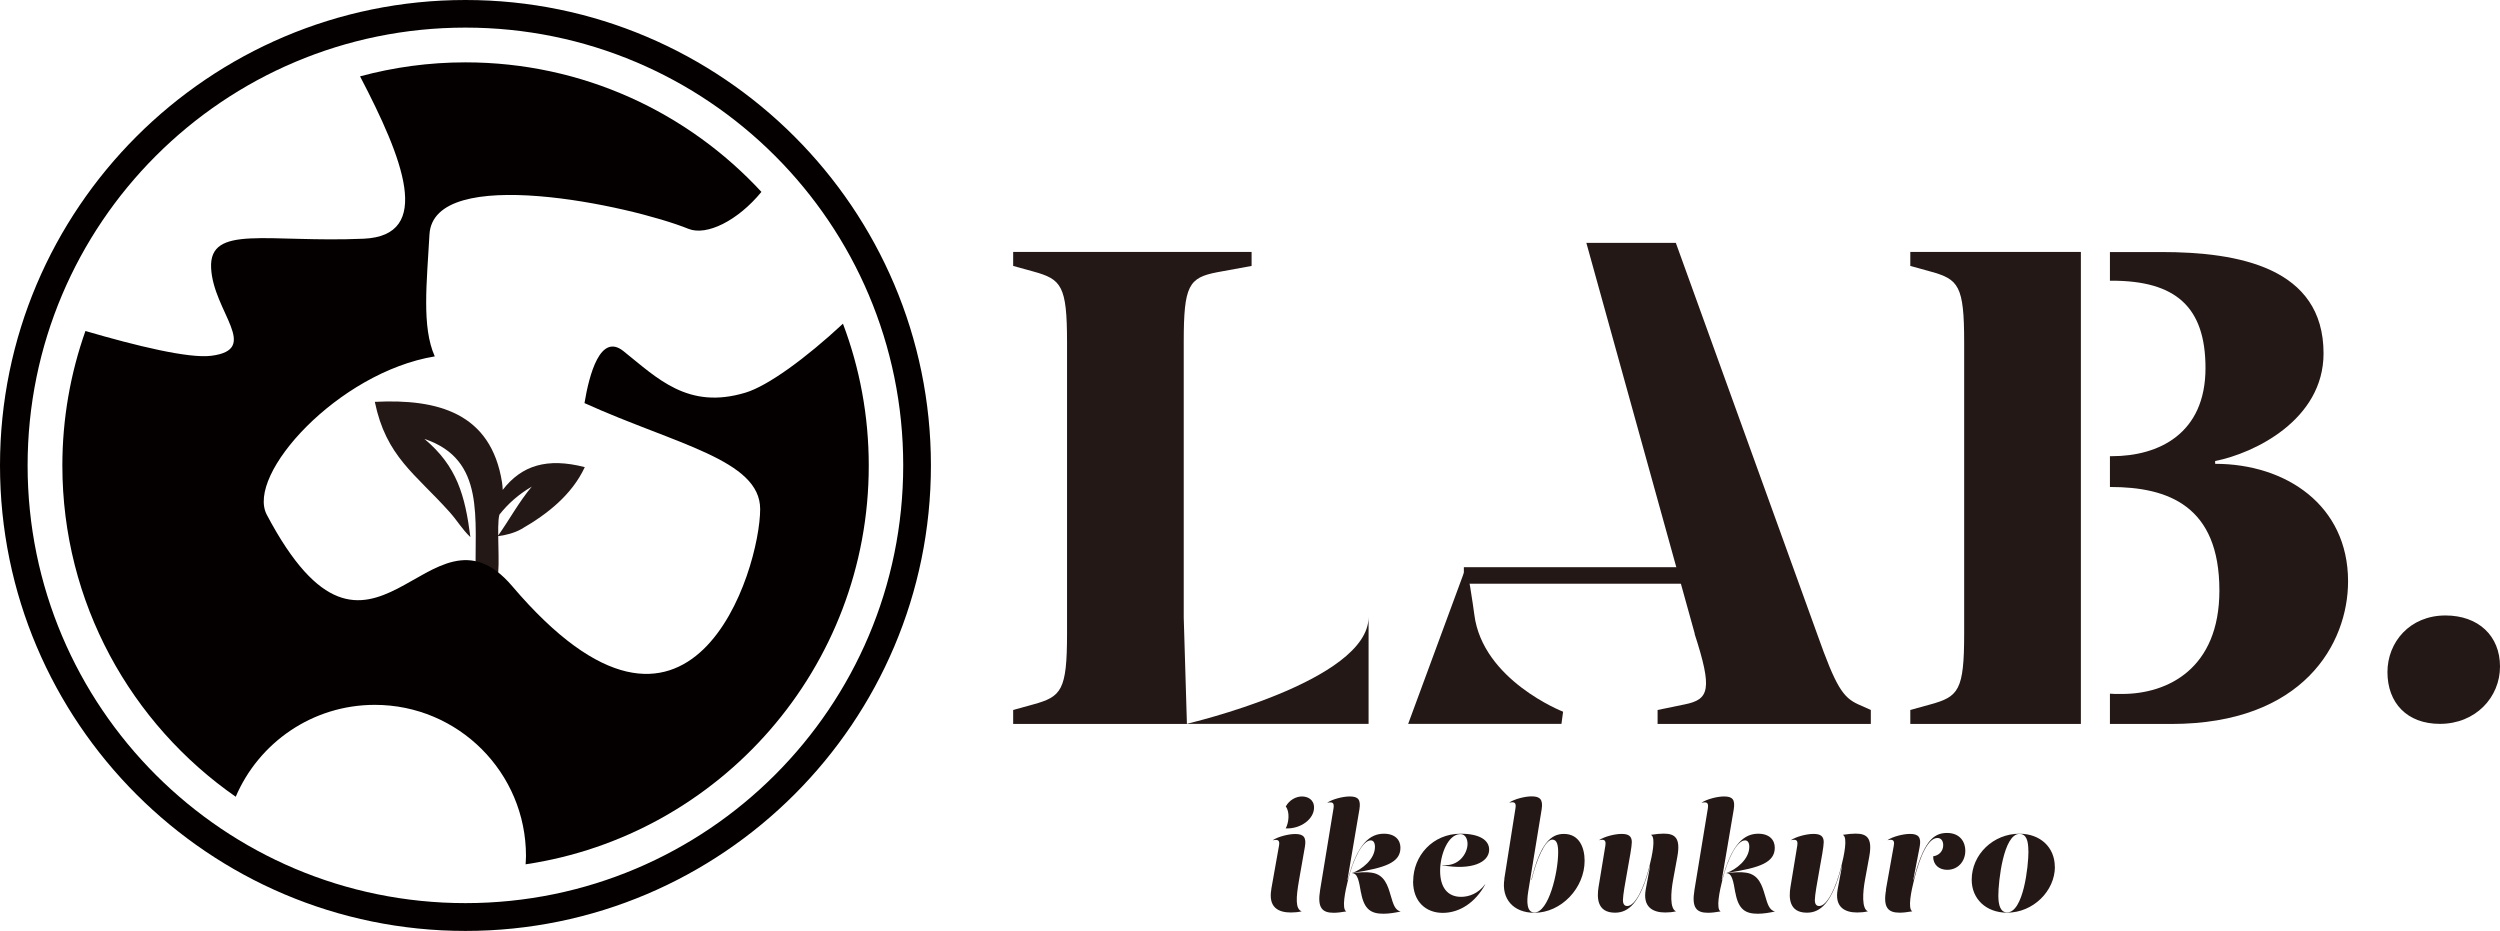 <?xml version="1.0" encoding="UTF-8"?><svg xmlns="http://www.w3.org/2000/svg" viewBox="0 0 258.99 96.44"><defs><style>.e{fill:#040000;}.f{fill:#231815;}</style></defs><g id="a"/><g id="b"><g id="c"><g><g><path class="f" d="M122.63,63.98v-28.54c0-5.87,.51-6.67,3.48-7.24l3.55-.65v-1.45h-24.7v1.45l2.1,.58c2.9,.8,3.48,1.45,3.48,7.32v30.2c0,5.87-.58,6.52-3.48,7.32l-2.1,.58v1.45h18l-.33-11.01Z"/><path class="f" d="M122.92,74.99h18.86v-11.08c0,6.7-18.86,11.08-18.86,11.08Z"/></g><path class="f" d="M247.33,69.63c0-3.11,2.32-5.87,6.01-5.87,3.4,0,5.65,2.1,5.65,5.29s-2.53,5.94-6.23,5.94c-3.4,0-5.43-2.17-5.43-5.36Z"/><g><path class="f" d="M145.88,74.99h15.88l.17-1.26s-8.35-3.25-9.2-10.08c-.09-.68-.73-5.33-.94-4.68l-5.91,16.02Z"/><path class="f" d="M175.55,65.65c1.88,5.79,1.52,6.81-1.01,7.32l-2.82,.58v1.45h22.09v-1.45l-1.3-.58c-1.59-.72-2.32-1.81-4.27-7.32l-14.63-40.49h-9.27l11.23,40.49Z"/><rect class="f" x="151.65" y="58.76" width="25.34" height="1.71"/></g><g><path class="f" d="M215.57,26.1h-17.67v1.45l2.1,.58c2.9,.8,3.48,1.45,3.48,7.32v30.2c0,5.87-.58,6.52-3.48,7.32l-2.1,.58v1.45h17.67V26.1Z"/><path class="f" d="M229.48,48.05v-.29c4.06-.8,11.23-4.27,11.23-11.15,0-8.91-8.84-10.5-16.8-10.5h-5.33v2.97h.19c6.59,0,9.71,2.68,9.71,9.05,0,6.81-4.85,9.13-9.71,9.13h-.19v3.19h.04c6.01,0,11.3,1.96,11.3,10.72,0,8.11-5.36,10.72-10.07,10.72h-.36c-.33,0-.63,0-.91-.03v3.14h6.35c13.69,0,18.32-8.33,18.32-14.78,0-7.89-6.45-12.17-13.76-12.17Z"/></g><g><path class="f" d="M131.7,92.11l.8-4.5c.11-.59-.14-.67-.63-.56v-.02c.53-.35,1.59-.63,2.31-.63,.86,0,1.18,.33,1,1.34l-.6,3.41c-.33,1.9-.39,3.01,.27,3.26h0c-.39,.09-.76,.12-1.12,.12-1.28,0-2.37-.51-2.02-2.43Zm1.5-6.31c.3-.53,.45-1.68,0-2.25,.36-.67,1.06-1.04,1.68-1.04,.57,0,1.25,.3,1.25,1.15,0,1.18-1.36,2.22-2.92,2.16h-.02Z"/><path class="f" d="M140.99,92.47c-.21-1.19-.33-2.02-.94-2.02h0c1.03-.36,2.39-1.43,2.39-2.72,0-.44-.17-.67-.44-.67-.83,0-1.8,1.89-2.36,4.14-.26,1.04-.68,2.96-.17,3.22h0c-.53,.09-.95,.14-1.31,.14-1.19,0-1.71-.51-1.4-2.37l1.39-8.47c.09-.59-.14-.66-.63-.56v-.02c.53-.35,1.59-.63,2.31-.63,.88,0,1.16,.33,1,1.34l-1.24,7.31h.03c1.01-3.85,2.36-4.79,3.75-4.79,1.16,0,1.71,.65,1.71,1.45,0,1.53-1.53,2.08-4.89,2.6v.02c.8-.09,1.44-.11,1.93-.03,1.31,.2,1.65,1.33,1.95,2.36,.27,.92,.44,1.51,1.03,1.66h0c-.56,.12-1.18,.23-1.77,.23-1.24,0-2.01-.39-2.33-2.18Z"/><path class="f" d="M146.4,91.29c0-2.63,2.02-4.92,4.91-4.92,1.96,0,2.96,.66,2.96,1.65,0,1.34-1.84,2.16-4.85,1.62v-.03c1.68,.21,2.61-1.18,2.61-2.19,0-.5-.23-1.01-.73-1.01-1.3,0-2.11,2.14-2.11,3.81s.74,2.69,2.17,2.69c.8,0,1.78-.33,2.49-1.3h.02c-1.03,1.9-2.67,2.96-4.41,2.96s-3.07-1.16-3.07-3.26Z"/><path class="f" d="M155.84,91.05l1.16-7.34c.09-.59-.14-.66-.63-.56v-.02c.53-.35,1.59-.63,2.31-.63,.86,0,1.19,.33,1.03,1.34l-1.4,8.57c-.15,.95-.17,2.12,.65,2.12,1.47,0,2.46-4.12,2.46-6.24,0-.74-.12-1.31-.6-1.31-.76,0-1.66,2.12-2.15,4.18h-.03c.92-3.76,2.01-4.77,3.37-4.77,1.6,0,2.15,1.42,2.15,2.78,0,2.84-2.43,5.39-5.2,5.39-2.19,0-3.44-1.45-3.11-3.5Z"/><path class="f" d="M165.6,91.92l.71-4.32c.09-.59-.14-.67-.63-.56v-.02c.53-.35,1.59-.63,2.31-.63s1.06,.23,1.06,.85c0,.88-.91,4.96-.92,6,0,.44,.17,.62,.45,.62,.83,0,1.74-1.89,2.3-4.14,.26-1.04,.68-2.96,.17-3.22v-.02c.53-.08,.95-.12,1.31-.12,1.19,0,1.75,.48,1.41,2.37l-.44,2.4c-.24,1.3-.36,3.02,.3,3.28h0c-.39,.09-.75,.12-1.12,.12-1.25,0-2.37-.53-2.01-2.43l.44-2.34h-.03c-1.01,3.85-2.24,4.79-3.6,4.79-1.89,0-1.87-1.59-1.71-2.63Z"/><path class="f" d="M179.77,92.47c-.21-1.19-.33-2.02-.94-2.02h0c1.03-.36,2.39-1.43,2.39-2.72,0-.44-.17-.67-.44-.67-.83,0-1.8,1.89-2.36,4.14-.26,1.04-.68,2.96-.17,3.22h0c-.53,.09-.95,.14-1.31,.14-1.19,0-1.71-.51-1.4-2.37l1.39-8.47c.09-.59-.14-.66-.63-.56v-.02c.53-.35,1.59-.63,2.31-.63,.88,0,1.16,.33,1,1.34l-1.24,7.31h.03c1.01-3.85,2.36-4.79,3.75-4.79,1.16,0,1.71,.65,1.71,1.45,0,1.53-1.53,2.08-4.89,2.6v.02c.8-.09,1.44-.11,1.93-.03,1.31,.2,1.65,1.33,1.95,2.36,.27,.92,.44,1.51,1.03,1.66h0c-.56,.12-1.18,.23-1.77,.23-1.24,0-2.01-.39-2.33-2.18Z"/><path class="f" d="M185.48,91.92l.71-4.32c.09-.59-.14-.67-.63-.56v-.02c.53-.35,1.59-.63,2.31-.63s1.06,.23,1.06,.85c0,.88-.91,4.96-.92,6,0,.44,.17,.62,.45,.62,.83,0,1.74-1.89,2.3-4.14,.26-1.04,.68-2.96,.17-3.22v-.02c.53-.08,.95-.12,1.31-.12,1.19,0,1.75,.48,1.41,2.37l-.44,2.4c-.24,1.3-.36,3.02,.3,3.28h0c-.39,.09-.75,.12-1.12,.12-1.25,0-2.37-.53-2.01-2.43l.44-2.34h-.03c-1.01,3.85-2.24,4.79-3.6,4.79-1.89,0-1.87-1.59-1.71-2.63Z"/><path class="f" d="M195.37,92.18l.82-4.58c.11-.59-.14-.67-.63-.56v-.02c.53-.35,1.59-.63,2.31-.63,.86,0,1.19,.33,1,1.34l-.66,3.41h.03c1.01-3.84,1.98-4.85,3.46-4.85,1.38,0,1.9,.97,1.9,1.83,0,1.15-.79,1.99-1.87,1.99-.86,0-1.48-.53-1.46-1.4,.59-.08,1.04-.53,1.04-1.15,0-.5-.26-.75-.6-.75-.94,0-1.78,1.77-2.43,4.38-.26,1.04-.68,2.96-.17,3.22h0c-.53,.09-.95,.14-1.31,.14-1.19,0-1.74-.51-1.41-2.37Z"/><path class="f" d="M212.88,89.79c0,2.51-2.25,4.76-4.96,4.76-2.16,0-3.66-1.42-3.66-3.41,0-2.63,2.24-4.77,4.94-4.77,2.18,0,3.67,1.42,3.67,3.43Zm-2.75-1.63c0-1.06-.21-1.77-.92-1.77-1.66,0-2.19,4.92-2.19,6.39,0,1.04,.24,1.74,.91,1.74,1.68,0,2.21-4.74,2.21-6.36Z"/></g><path id="d" class="f" d="M60.57,48.39c-3.89-1-6.53-.18-8.49,2.36-.01-.25-.03-.51-.07-.77-1.14-7.2-6.64-8.68-13.18-8.35,1.17,5.68,4.19,7.44,7.74,11.41,.82,.91,1.29,1.78,2.16,2.6-.55-4.33-1.4-7.36-4.76-10.17,6.37,2.14,5.17,8.22,5.31,14.33,0,0,1.94-.09,2.25,.04,.32-1.22-.12-5.42,.21-6.53,.91-1.15,1.99-2.1,3.35-2.9-1.34,1.6-2.33,3.45-3.53,5.14,.84-.1,1.76-.35,2.43-.73,2.73-1.56,5.26-3.57,6.59-6.42Z"/><path class="e" d="M48.22,2.86c25.05,0,45.35,20.31,45.35,45.35s-20.31,45.35-45.35,45.35S2.86,73.27,2.86,48.22,23.17,2.86,48.22,2.86m0-2.86C21.63,0,0,21.63,0,48.22s21.63,48.22,48.22,48.22,48.22-21.63,48.22-48.22S74.8,0,48.22,0h0Z"/><path class="e" d="M87.32,33.54c-3.87,3.6-7.79,6.44-10.07,7.13-5.99,1.82-9.16-1.5-12.67-4.3-2.39-1.91-3.54,2.43-4.03,5.39,9.45,4.28,18.2,5.87,18.2,10.98,0,6.2-7.09,29.85-25.69,7.98-8.66-10.18-14.48,13.3-25.42-7.39-2.2-4.16,7.38-14.75,17.4-16.41-1.37-3.06-.82-7.65-.55-12.62,.4-7.38,20.8-3.03,26.84-.59,1.87,.75,5.1-.84,7.55-3.83-7.63-8.25-18.54-13.42-30.67-13.42-3.78,0-7.43,.51-10.91,1.45,4.44,8.5,7.63,16.5,.38,16.82-9.96,.43-16.03-1.52-15.81,3.03,.22,4.55,5.19,8.45,0,9.1-2.33,.29-7.75-1.03-13.02-2.57-1.54,4.36-2.39,9.05-2.39,13.94,0,14.21,7.11,26.76,17.96,34.31,2.39-5.6,7.94-9.52,14.41-9.52,8.65,0,15.66,7.01,15.66,15.66,0,.29-.03,.57-.04,.86,20.12-3,35.55-20.35,35.55-41.3,0-5.17-.94-10.11-2.66-14.67Z"/></g></g></g></svg>
